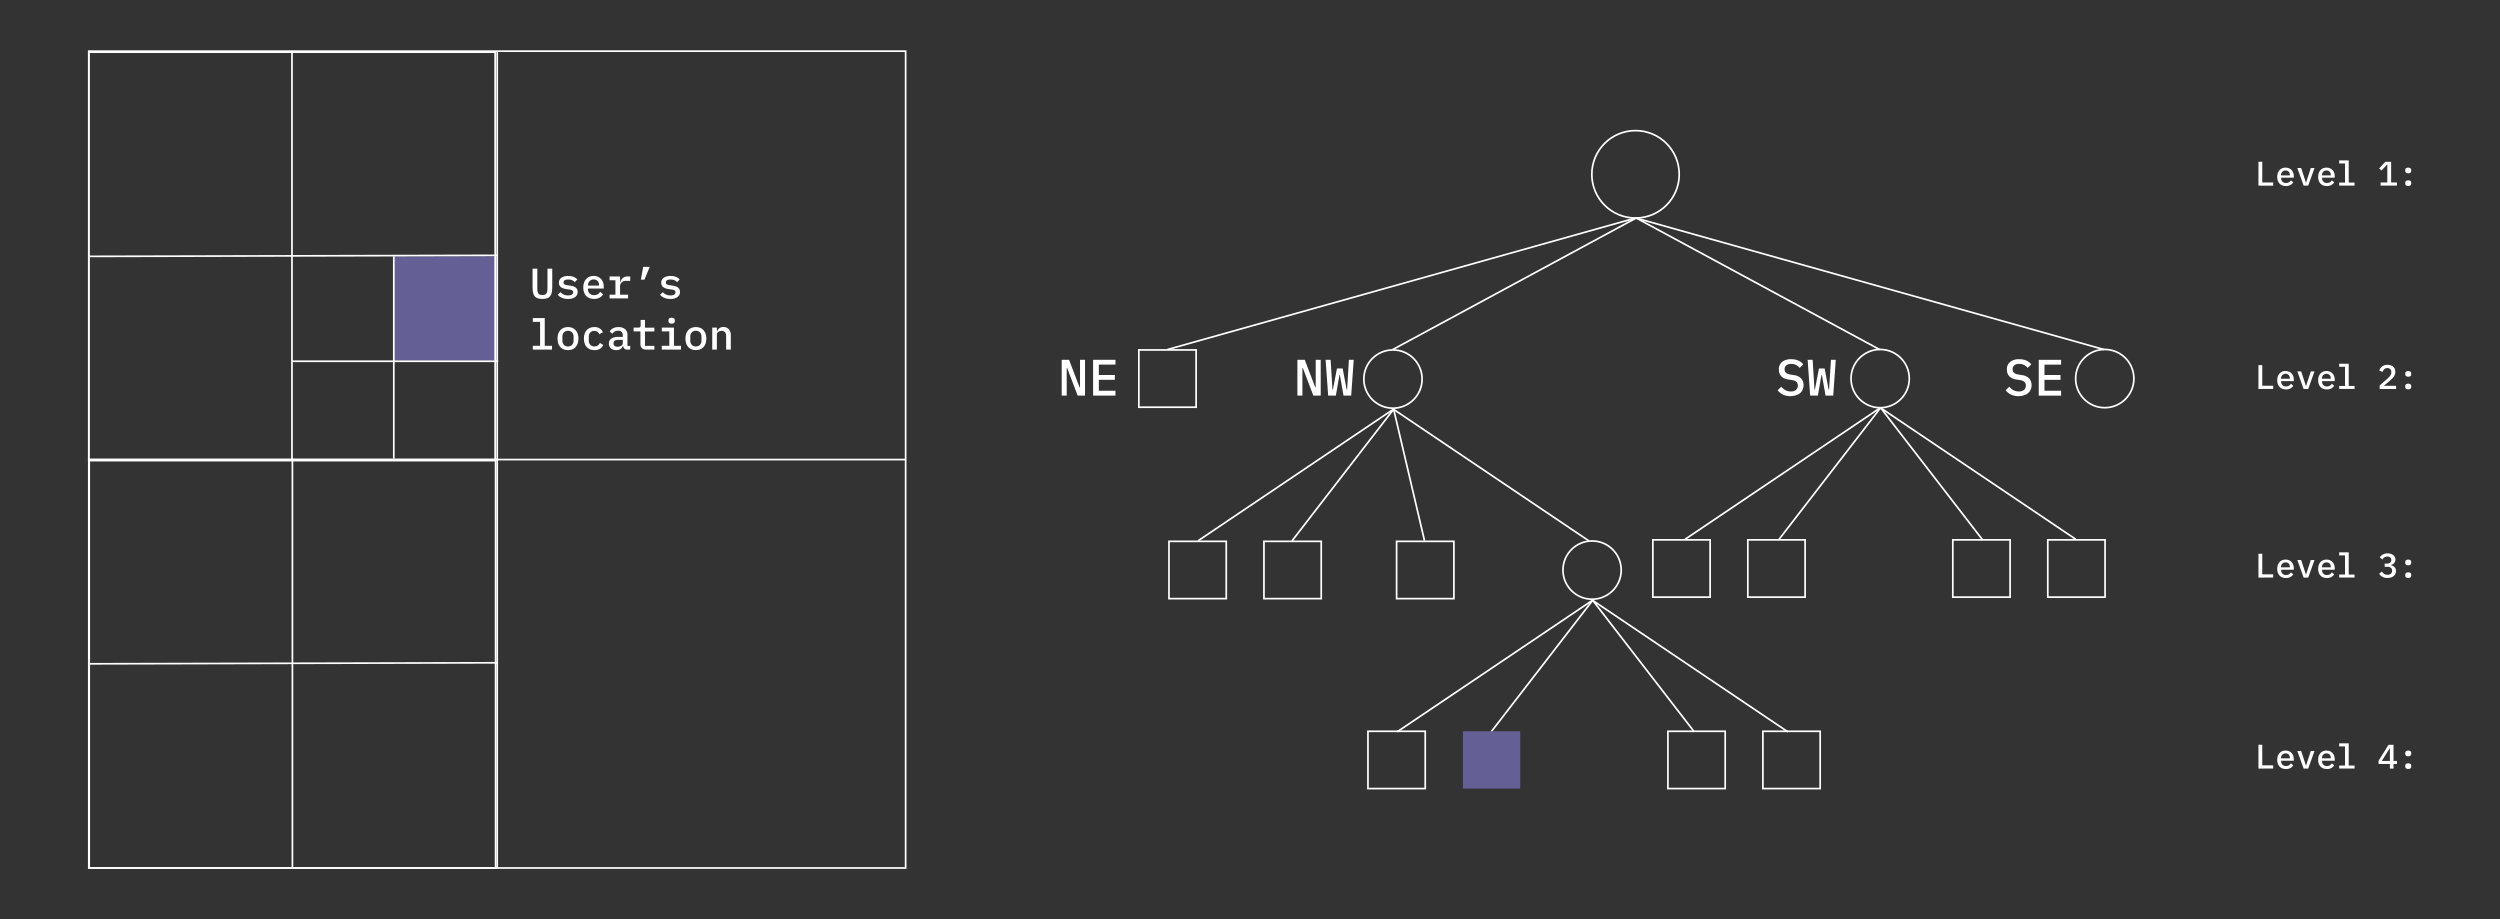 <svg id="Layer_1" data-name="Layer 1" xmlns="http://www.w3.org/2000/svg" viewBox="0 0 1466 539"><rect x="0" y="0" width="1466" height="539" fill="#333333" stroke="none"/><defs><style>.cls-1{fill:#646095;}.cls-2{fill:none;stroke:#fff;stroke-miterlimit:10;}.cls-3{fill:#fff;}</style></defs><rect class="cls-1" x="230.49" y="150.34" width="61.07" height="61.07"/><rect class="cls-2" x="52.07" y="30" width="478.99" height="478.99"/><line class="cls-2" x1="291.57" y1="30" x2="291.57" y2="508.99"/><line class="cls-2" x1="52.07" y1="269.49" x2="531.06" y2="269.49"/><rect class="cls-2" x="52.07" y="30.6" width="238.3" height="239.5"/><line class="cls-2" x1="171.22" y1="30" x2="171.22" y2="269.49"/><line class="cls-2" x1="52.07" y1="150.34" x2="291.57" y2="149.74"/><rect class="cls-2" x="52.32" y="269.51" width="238.3" height="239.5"/><line class="cls-2" x1="171.47" y1="268.91" x2="171.47" y2="508.4"/><line class="cls-2" x1="52.32" y1="389.26" x2="291.81" y2="388.66"/><line class="cls-2" x1="171.22" y1="211.84" x2="292.16" y2="211.84"/><line class="cls-2" x1="230.92" y1="150.34" x2="230.92" y2="268.91"/><circle class="cls-2" cx="959.07" cy="102.22" r="25.63"/><line class="cls-2" x1="959.07" y1="127.85" x2="684.61" y2="204.96"/><line class="cls-2" x1="959.39" y1="127.88" x2="1233.85" y2="204.99"/><line class="cls-2" x1="959.39" y1="127.87" x2="816.7" y2="204.98"/><line class="cls-2" x1="959.56" y1="127.89" x2="1102.26" y2="205"/><rect class="cls-2" x="667.82" y="205.2" width="33.59" height="33.59"/><circle class="cls-2" cx="816.84" cy="222.28" r="17.08"/><circle class="cls-2" cx="1102.53" cy="222" r="17.08"/><circle class="cls-2" cx="1234.23" cy="222" r="17.08"/><line class="cls-2" x1="817.04" y1="240" x2="702.56" y2="317.11"/><line class="cls-2" x1="817.18" y1="240.03" x2="931.66" y2="317.14"/><line class="cls-2" x1="817.18" y1="240.02" x2="757.66" y2="317.13"/><line class="cls-2" x1="817.25" y1="240.04" x2="835.32" y2="317.01"/><line class="cls-2" x1="1102.62" y1="239.12" x2="988.14" y2="316.23"/><line class="cls-2" x1="1102.76" y1="239.15" x2="1217.25" y2="316.26"/><line class="cls-2" x1="1102.76" y1="239.13" x2="1043.24" y2="316.24"/><line class="cls-2" x1="1102.83" y1="239.16" x2="1162.36" y2="316.27"/><circle class="cls-2" cx="933.6" cy="334.3" r="17.08"/><line class="cls-2" x1="933.8" y1="352.02" x2="819.31" y2="429.13"/><line class="cls-2" x1="933.93" y1="352.05" x2="1048.42" y2="429.16"/><line class="cls-2" x1="933.93" y1="352.04" x2="874.41" y2="429.15"/><line class="cls-2" x1="934" y1="352.06" x2="993.53" y2="429.17"/><rect class="cls-2" x="802.17" y="428.83" width="33.59" height="33.59"/><rect class="cls-1" x="857.86" y="428.83" width="33.59" height="33.59"/><rect class="cls-2" x="978.07" y="428.83" width="33.59" height="33.59"/><rect class="cls-2" x="1033.76" y="428.83" width="33.59" height="33.59"/><rect class="cls-2" x="969.23" y="316.57" width="33.59" height="33.59"/><rect class="cls-2" x="1024.92" y="316.57" width="33.59" height="33.59"/><rect class="cls-2" x="1145.13" y="316.57" width="33.59" height="33.59"/><rect class="cls-2" x="1200.82" y="316.57" width="33.59" height="33.59"/><rect class="cls-2" x="685.49" y="317.45" width="33.59" height="33.59"/><rect class="cls-2" x="741.18" y="317.45" width="33.59" height="33.59"/><rect class="cls-2" x="818.97" y="317.45" width="33.59" height="33.59"/><path class="cls-3" d="M625.79,215.84h-.27V232h-2.94V211h4.32l6.15,16.11h.27V211h2.94V232h-4.32Z"/><path class="cls-3" d="M641,232V211h13.11v2.82h-9.75v6.09h9.39v2.82h-9.39v6.39h9.75V232Z"/><path class="cls-3" d="M764,215.84h-.27V232h-2.94V211h4.32l6.15,16.11h.27V211h2.94V232h-4.32Z"/><path class="cls-3" d="M778.84,232,777.34,211h2.94l.75,12.18.33,5.37h.24L784,216.08h3.33l2.37,12.48h.24l.33-5.37L791,211h2.82L792.34,232h-4.5l-2.13-12.12h-.24L783.34,232Z"/><path class="cls-3" d="M1050.05,232.31a10.06,10.06,0,0,1-4.59-.95,8.81,8.81,0,0,1-3.06-2.53l2.16-2.07a8.23,8.23,0,0,0,2.55,2.12,6.75,6.75,0,0,0,3.06.67,4.52,4.52,0,0,0,3-.91,3.21,3.21,0,0,0,1.07-2.59,2.75,2.75,0,0,0-.78-2.1,5.14,5.14,0,0,0-2.67-1.07l-2.28-.37a7.63,7.63,0,0,1-2.52-.79,5.52,5.52,0,0,1-1.65-1.32,4.94,4.94,0,0,1-.92-1.7,6.91,6.91,0,0,1-.28-2,5.44,5.44,0,0,1,1.92-4.51,8.26,8.26,0,0,1,5.28-1.54,10.22,10.22,0,0,1,4.24.79,7.12,7.12,0,0,1,2.84,2.21l-2.1,2.1a7,7,0,0,0-2.06-1.69,6,6,0,0,0-2.92-.65,4.41,4.41,0,0,0-2.84.8,2.87,2.87,0,0,0-1,2.34,2.69,2.69,0,0,0,.76,2,5.23,5.23,0,0,0,2.72,1.08l2.22.38a6.7,6.7,0,0,1,4.11,2.06,5.67,5.67,0,0,1,1.29,3.76,6.77,6.77,0,0,1-.5,2.63,5.34,5.34,0,0,1-1.47,2,6.92,6.92,0,0,1-2.4,1.31A10.45,10.45,0,0,1,1050.05,232.31Z"/><path class="cls-3" d="M1061.48,232,1060,211h2.94l.75,12.18.33,5.37h.24l2.37-12.48h3.33l2.37,12.48h.24l.33-5.37.78-12.18h2.82L1075,232h-4.5l-2.13-12.12h-.24L1066,232Z"/><path class="cls-3" d="M1183.76,232.31a10.06,10.06,0,0,1-4.59-.95,8.81,8.81,0,0,1-3.06-2.53l2.16-2.07a8.23,8.23,0,0,0,2.55,2.12,6.75,6.75,0,0,0,3.06.67,4.52,4.52,0,0,0,3-.91,3.21,3.21,0,0,0,1.07-2.59,2.75,2.75,0,0,0-.78-2.1,5.14,5.14,0,0,0-2.67-1.07l-2.28-.37a7.63,7.63,0,0,1-2.52-.79,5.52,5.52,0,0,1-1.65-1.32,4.94,4.94,0,0,1-.92-1.7,6.91,6.91,0,0,1-.28-2,5.44,5.44,0,0,1,1.92-4.51,8.26,8.26,0,0,1,5.28-1.54,10.22,10.22,0,0,1,4.24.79,7.12,7.12,0,0,1,2.84,2.21l-2.1,2.1a7,7,0,0,0-2.06-1.69,6,6,0,0,0-2.92-.65,4.41,4.41,0,0,0-2.84.8,2.87,2.87,0,0,0-1,2.34,2.69,2.69,0,0,0,.76,2,5.23,5.23,0,0,0,2.72,1.08l2.22.38a6.7,6.7,0,0,1,4.11,2.06,5.67,5.67,0,0,1,1.29,3.76,6.77,6.77,0,0,1-.5,2.63,5.34,5.34,0,0,1-1.47,2,6.92,6.92,0,0,1-2.4,1.31A10.45,10.45,0,0,1,1183.76,232.31Z"/><path class="cls-3" d="M1195.52,232V211h13.11v2.82h-9.75v6.09h9.39v2.82h-9.39v6.39h9.75V232Z"/><path class="cls-3" d="M315.09,157.55V168.3c0,.71,0,1.37.06,1.95a4,4,0,0,0,.36,1.49,2.1,2.1,0,0,0,.9.94,4.41,4.41,0,0,0,3.3,0,2.1,2.1,0,0,0,.9-.94,4,4,0,0,0,.37-1.49c0-.58.06-1.24.06-1.95V157.55h2.8v10.23a22.64,22.64,0,0,1-.21,3.29,5.69,5.69,0,0,1-.84,2.35,3.88,3.88,0,0,1-1.76,1.41,9.59,9.59,0,0,1-5.93,0,3.88,3.88,0,0,1-1.76-1.41,5.69,5.69,0,0,1-.84-2.35,22.64,22.64,0,0,1-.21-3.29V157.55Z"/><path class="cls-3" d="M333.09,175.3a8.81,8.81,0,0,1-3.61-.67,6.56,6.56,0,0,1-2.44-1.8l1.67-1.5a5.65,5.65,0,0,0,4.43,1.9,4.42,4.42,0,0,0,2.14-.45,1.5,1.5,0,0,0,.81-1.4,1.42,1.42,0,0,0-.15-.68,1.23,1.23,0,0,0-.43-.45,2.6,2.6,0,0,0-.63-.27,4.57,4.57,0,0,0-.77-.15l-2.05-.33a9.59,9.59,0,0,1-1.52-.32,4.79,4.79,0,0,1-1.39-.64,3.27,3.27,0,0,1-1-1.06,3.15,3.15,0,0,1-.39-1.65,3.39,3.39,0,0,1,1.52-3,7,7,0,0,1,4-1,8.21,8.21,0,0,1,3.12.54,6.08,6.08,0,0,1,2.18,1.49l-1.52,1.6a4.79,4.79,0,0,0-1.43-1.06,5.18,5.18,0,0,0-2.45-.49c-1.81,0-2.72.57-2.72,1.72a1.18,1.18,0,0,0,.59,1.14,3.79,3.79,0,0,0,1.38.41l2,.33c.52.08,1,.19,1.54.32a4.55,4.55,0,0,1,1.38.62,3.27,3.27,0,0,1,1,1.06,3.15,3.15,0,0,1,.38,1.65,3.58,3.58,0,0,1-1.51,3.06A6.9,6.9,0,0,1,333.09,175.3Z"/><path class="cls-3" d="M348.34,175.3a7,7,0,0,1-2.65-.47,5.53,5.53,0,0,1-2-1.35,5.94,5.94,0,0,1-1.22-2.11,8.69,8.69,0,0,1-.43-2.79,8.48,8.48,0,0,1,.44-2.8,6.25,6.25,0,0,1,1.23-2.14,5.25,5.25,0,0,1,1.91-1.36,6.3,6.3,0,0,1,2.5-.48,6.22,6.22,0,0,1,2.45.47,5.19,5.19,0,0,1,1.87,1.31,5.75,5.75,0,0,1,1.19,2,7.71,7.71,0,0,1,.41,2.6v1h-9.25v.42a3.35,3.35,0,0,0,.95,2.47,3.54,3.54,0,0,0,2.63,1,4.14,4.14,0,0,0,2.14-.53,4.25,4.25,0,0,0,1.43-1.43l1.7,1.5a5.28,5.28,0,0,1-2,1.91A6.55,6.55,0,0,1,348.34,175.3Zm-.2-11.42a3.47,3.47,0,0,0-1.34.25,3,3,0,0,0-1.05.71,3.49,3.49,0,0,0-.69,1.09,3.79,3.79,0,0,0-.25,1.37v.18h6.48v-.25a3.43,3.43,0,0,0-.86-2.44A3,3,0,0,0,348.14,163.88Z"/><path class="cls-3" d="M357.46,172.78h3.43v-8.45h-3.43V162.1h6.15v3.43h.15a6.84,6.84,0,0,1,.5-1.3,4.09,4.09,0,0,1,.83-1.09,3.81,3.81,0,0,1,1.22-.75,4.65,4.65,0,0,1,1.7-.29h1.55v2.6H367a3.47,3.47,0,0,0-2.45.89,3.1,3.1,0,0,0-.95,2.38v4.81h4.68V175H357.46Z"/><path class="cls-3" d="M377.16,156.5H381L377.91,164h-2.1Z"/><path class="cls-3" d="M393.09,175.3a8.78,8.78,0,0,1-3.61-.67,6.56,6.56,0,0,1-2.44-1.8l1.67-1.5a5.65,5.65,0,0,0,4.43,1.9,4.44,4.44,0,0,0,2.14-.45,1.5,1.5,0,0,0,.81-1.4,1.42,1.42,0,0,0-.15-.68,1.23,1.23,0,0,0-.43-.45,2.6,2.6,0,0,0-.63-.27,4.77,4.77,0,0,0-.77-.15l-2.05-.33a9.59,9.59,0,0,1-1.52-.32,4.79,4.79,0,0,1-1.39-.64,3.27,3.27,0,0,1-1-1.06,3.15,3.15,0,0,1-.39-1.65,3.39,3.39,0,0,1,1.52-3,7,7,0,0,1,4-1,8.21,8.21,0,0,1,3.12.54,6.08,6.08,0,0,1,2.18,1.49l-1.52,1.6a4.79,4.79,0,0,0-1.43-1.06,5.18,5.18,0,0,0-2.45-.49c-1.81,0-2.72.57-2.72,1.72a1.17,1.17,0,0,0,.59,1.14,3.79,3.79,0,0,0,1.38.41l2,.33c.52.08,1,.19,1.54.32a4.55,4.55,0,0,1,1.38.62,3.38,3.38,0,0,1,1,1.06,3.25,3.25,0,0,1,.38,1.65,3.58,3.58,0,0,1-1.51,3.06A6.9,6.9,0,0,1,393.09,175.3Z"/><path class="cls-3" d="M312.44,202.78h4.27V188.73h-4.27V186.5h7v16.28h4.27V205H312.44Z"/><path class="cls-3" d="M333.06,205.3a6.53,6.53,0,0,1-2.56-.47,5.3,5.3,0,0,1-1.92-1.35,6,6,0,0,1-1.22-2.13,9.54,9.54,0,0,1,0-5.6,6.05,6.05,0,0,1,1.22-2.12,5.3,5.3,0,0,1,1.92-1.35,7.09,7.09,0,0,1,5.13,0,5.3,5.3,0,0,1,1.92,1.35,5.88,5.88,0,0,1,1.21,2.12,9.33,9.33,0,0,1,0,5.6,5.84,5.84,0,0,1-1.21,2.13,5.3,5.3,0,0,1-1.92,1.35A6.58,6.58,0,0,1,333.06,205.3Zm0-2.15a3.17,3.17,0,0,0,2.39-.91,3.75,3.75,0,0,0,.89-2.71v-1.95a3.73,3.73,0,0,0-.89-2.71,3.55,3.55,0,0,0-4.77,0,3.73,3.73,0,0,0-.89,2.71v1.95a3.75,3.75,0,0,0,.89,2.71A3.15,3.15,0,0,0,333.06,203.15Z"/><path class="cls-3" d="M348.54,205.3a6.61,6.61,0,0,1-2.59-.47,5.3,5.3,0,0,1-1.92-1.35,5.69,5.69,0,0,1-1.2-2.13,9.54,9.54,0,0,1,0-5.6,5.72,5.72,0,0,1,1.2-2.12,5.3,5.3,0,0,1,1.92-1.35,6.53,6.53,0,0,1,2.56-.48,5.55,5.55,0,0,1,3.22.84,5.21,5.21,0,0,1,1.81,2.19L351.41,196a3.08,3.08,0,0,0-1.06-1.43,3,3,0,0,0-1.84-.52,3.07,3.07,0,0,0-2.4.94,3.62,3.62,0,0,0-.85,2.5v2.16a3.61,3.61,0,0,0,.85,2.49,3.11,3.11,0,0,0,2.45,1,3.28,3.28,0,0,0,2-.55,3.85,3.85,0,0,0,1.21-1.5l2,1.22a5.31,5.31,0,0,1-1.9,2.2A5.82,5.82,0,0,1,348.54,205.3Z"/><path class="cls-3" d="M367.86,205a2.36,2.36,0,0,1-1.76-.6,2.64,2.64,0,0,1-.71-1.57h-.13a3.3,3.3,0,0,1-1.36,1.82,4.42,4.42,0,0,1-2.51.65,4.58,4.58,0,0,1-3.15-1,3.64,3.64,0,0,1-1.18-2.87,3.31,3.31,0,0,1,1.39-2.86,7.4,7.4,0,0,1,4.26-1h2.48v-1c0-1.75-.93-2.62-2.78-2.62a3.71,3.71,0,0,0-2,.49,4.18,4.18,0,0,0-1.3,1.28l-1.63-1.32a4.74,4.74,0,0,1,1.85-1.81,6.56,6.56,0,0,1,3.35-.77,5.81,5.81,0,0,1,3.85,1.18,4.17,4.17,0,0,1,1.4,3.4v6.47h1.63V205Zm-5.7-1.7a3.69,3.69,0,0,0,2.18-.59,1.8,1.8,0,0,0,.85-1.54V199.3h-2.43c-2,0-2.95.59-2.95,1.77v.49a1.49,1.49,0,0,0,.63,1.31A3,3,0,0,0,362.16,203.3Z"/><path class="cls-3" d="M378.84,205a3.15,3.15,0,0,1-2.5-.91,3.43,3.43,0,0,1-.8-2.35v-7.41h-4V192.1h2.83a1.46,1.46,0,0,0,1-.28,1.42,1.42,0,0,0,.3-1v-3.23h2.55v4.55h5.5v2.23h-5.5v8.45h5.5V205Z"/><path class="cls-3" d="M388.09,202.78h4.4v-8.45h-4.4V192.1h7.12v10.68h4.13V205H388.09Zm5.77-13a2,2,0,0,1-1.46-.42,1.46,1.46,0,0,1-.41-1.05v-.53a1.49,1.49,0,0,1,.41-1.05,2.71,2.71,0,0,1,2.9,0,1.45,1.45,0,0,1,.41,1.05v.53a1.42,1.42,0,0,1-.41,1.05A2,2,0,0,1,393.86,189.75Z"/><path class="cls-3" d="M408.06,205.3a6.53,6.53,0,0,1-2.56-.47,5.3,5.3,0,0,1-1.92-1.35,6,6,0,0,1-1.22-2.13,9.54,9.54,0,0,1,0-5.6,6.05,6.05,0,0,1,1.22-2.12,5.3,5.3,0,0,1,1.92-1.35,7.09,7.09,0,0,1,5.13,0,5.39,5.39,0,0,1,1.92,1.35,5.88,5.88,0,0,1,1.21,2.12,9.33,9.33,0,0,1,0,5.6,5.84,5.84,0,0,1-1.21,2.13,5.39,5.39,0,0,1-1.92,1.35A6.58,6.58,0,0,1,408.06,205.3Zm0-2.15a3.17,3.17,0,0,0,2.39-.91,3.75,3.75,0,0,0,.89-2.71v-1.95a3.73,3.73,0,0,0-.89-2.71,3.55,3.55,0,0,0-4.77,0,3.69,3.69,0,0,0-.89,2.71v1.95a3.71,3.71,0,0,0,.89,2.71A3.15,3.15,0,0,0,408.06,203.15Z"/><path class="cls-3" d="M417.66,205V192.1h2.73v2.2h.12a5.6,5.6,0,0,1,.52-1,3.2,3.2,0,0,1,.76-.8,4,4,0,0,1,1-.54,4.5,4.5,0,0,1,1.4-.2,4.13,4.13,0,0,1,3.15,1.28,5.09,5.09,0,0,1,1.2,3.62V205h-2.73v-7.9c0-2-.89-3.07-2.67-3.07a4,4,0,0,0-1,.14,3.07,3.07,0,0,0-.9.41,2,2,0,0,0-.63.7,1.94,1.94,0,0,0-.24,1V205Z"/><path class="cls-3" d="M1324.35,108.85v-14h2.24V107H1333v1.88Z"/><path class="cls-3" d="M1340.41,109.09a5.49,5.49,0,0,1-2.12-.38,4.2,4.2,0,0,1-1.58-1.08,4.85,4.85,0,0,1-1-1.69,7,7,0,0,1-.34-2.23,6.88,6.88,0,0,1,.35-2.24,5.31,5.31,0,0,1,1-1.71,4.32,4.32,0,0,1,1.53-1.09,5.55,5.55,0,0,1,4,0,4.23,4.23,0,0,1,1.5,1,4.8,4.8,0,0,1,1,1.63,6.16,6.16,0,0,1,.33,2.07v.82h-7.4v.34a2.68,2.68,0,0,0,.76,2,2.84,2.84,0,0,0,2.1.76,3.28,3.28,0,0,0,1.71-.42,3.48,3.48,0,0,0,1.15-1.14l1.36,1.2a4.1,4.1,0,0,1-1.59,1.52A5.17,5.17,0,0,1,1340.41,109.09Zm-.16-9.14a2.87,2.87,0,0,0-1.07.2,2.6,2.6,0,0,0-.84.57,2.8,2.8,0,0,0-.55.87,3.07,3.07,0,0,0-.2,1.1v.15h5.18v-.21a2.73,2.73,0,0,0-.69-1.95A2.42,2.42,0,0,0,1340.25,100Z"/><path class="cls-3" d="M1350.85,108.85l-3.7-10.32h2.26l1.42,4.36,1.34,4.14h.12l1.34-4.14,1.42-4.36h2.18l-3.7,10.32Z"/><path class="cls-3" d="M1364.41,109.09a5.49,5.49,0,0,1-2.12-.38,4.2,4.2,0,0,1-1.58-1.08,4.7,4.7,0,0,1-1-1.69,6.74,6.74,0,0,1-.34-2.23,6.88,6.88,0,0,1,.35-2.24,5.14,5.14,0,0,1,1-1.71,4.32,4.32,0,0,1,1.53-1.09,5.55,5.55,0,0,1,4,0,4.23,4.23,0,0,1,1.5,1,4.8,4.8,0,0,1,1,1.63,6.16,6.16,0,0,1,.33,2.07v.82h-7.4v.34a2.68,2.68,0,0,0,.76,2,2.84,2.84,0,0,0,2.1.76,3.28,3.28,0,0,0,1.71-.42,3.48,3.48,0,0,0,1.15-1.14l1.36,1.2a4.24,4.24,0,0,1-1.59,1.52A5.17,5.17,0,0,1,1364.41,109.09Zm-.16-9.14a2.87,2.87,0,0,0-1.07.2,2.5,2.5,0,0,0-.84.57,2.8,2.8,0,0,0-.55.87,3.07,3.07,0,0,0-.2,1.1v.15h5.18v-.21a2.73,2.73,0,0,0-.69-1.95A2.42,2.42,0,0,0,1364.25,100Z"/><path class="cls-3" d="M1371.69,107.07h3.42V95.84h-3.42V94.05h5.6v13h3.42v1.78h-9Z"/><path class="cls-3" d="M1396,108.85V107h3.92V96.53h-.16l-3.24,3.46-1.38-1.24,3.56-3.86h3.46V107h3.38v1.84Z"/><path class="cls-3" d="M1412.19,101.61a1.83,1.83,0,0,1-1.35-.4,1.33,1.33,0,0,1-.39-1v-.52a1.37,1.37,0,0,1,.39-1,2.53,2.53,0,0,1,2.7,0,1.37,1.37,0,0,1,.39,1v.52a1.33,1.33,0,0,1-.39,1A1.83,1.83,0,0,1,1412.19,101.61Zm0,7.44a1.83,1.83,0,0,1-1.35-.4,1.33,1.33,0,0,1-.39-1v-.52a1.37,1.37,0,0,1,.39-1,2.48,2.48,0,0,1,2.7,0,1.37,1.37,0,0,1,.39,1v.52a1.33,1.33,0,0,1-.39,1A1.83,1.83,0,0,1,1412.19,109.05Z"/><path class="cls-3" d="M1324.35,228.1v-14h2.24v12.08H1333v1.88Z"/><path class="cls-3" d="M1340.41,228.34a5.49,5.49,0,0,1-2.12-.38,4.2,4.2,0,0,1-1.58-1.08,4.85,4.85,0,0,1-1-1.69,7,7,0,0,1-.34-2.23,6.88,6.88,0,0,1,.35-2.24,5.31,5.31,0,0,1,1-1.71,4.32,4.32,0,0,1,1.53-1.09,5.41,5.41,0,0,1,4,0,4.23,4.23,0,0,1,1.5,1.05,4.85,4.85,0,0,1,1,1.62,6.26,6.26,0,0,1,.33,2.08v.82h-7.4v.34a2.68,2.68,0,0,0,.76,2,2.84,2.84,0,0,0,2.1.76,3.28,3.28,0,0,0,1.71-.42,3.42,3.42,0,0,0,1.15-1.15l1.36,1.21a4.1,4.1,0,0,1-1.59,1.52A5.27,5.27,0,0,1,1340.41,228.34Zm-.16-9.14a2.87,2.87,0,0,0-1.07.2,2.6,2.6,0,0,0-.84.57,2.8,2.8,0,0,0-.55.87,3,3,0,0,0-.2,1.1v.14h5.18v-.2a2.73,2.73,0,0,0-.69-1.95A2.42,2.42,0,0,0,1340.25,219.2Z"/><path class="cls-3" d="M1350.85,228.1l-3.7-10.32h2.26l1.42,4.36,1.34,4.14h.12l1.34-4.14,1.42-4.36h2.18l-3.7,10.32Z"/><path class="cls-3" d="M1364.41,228.34a5.49,5.49,0,0,1-2.12-.38,4.2,4.2,0,0,1-1.58-1.08,4.7,4.7,0,0,1-1-1.69,6.74,6.74,0,0,1-.34-2.23,6.88,6.88,0,0,1,.35-2.24,5.14,5.14,0,0,1,1-1.71,4.32,4.32,0,0,1,1.53-1.09,5.41,5.41,0,0,1,4,0,4.23,4.23,0,0,1,1.5,1.05,4.85,4.85,0,0,1,1,1.62,6.26,6.26,0,0,1,.33,2.08v.82h-7.4v.34a2.68,2.68,0,0,0,.76,2,2.84,2.84,0,0,0,2.1.76,3.28,3.28,0,0,0,1.71-.42,3.42,3.42,0,0,0,1.15-1.15l1.36,1.21a4.24,4.24,0,0,1-1.59,1.52A5.27,5.27,0,0,1,1364.41,228.34Zm-.16-9.14a2.87,2.87,0,0,0-1.07.2,2.5,2.5,0,0,0-.84.57,2.8,2.8,0,0,0-.55.87,3,3,0,0,0-.2,1.1v.14h5.18v-.2a2.73,2.73,0,0,0-.69-1.95A2.42,2.42,0,0,0,1364.25,219.2Z"/><path class="cls-3" d="M1371.69,226.32h3.42V215.08h-3.42V213.3h5.6v13h3.42v1.78h-9Z"/><path class="cls-3" d="M1405.09,228.1h-9.64V226l4.56-4a10,10,0,0,0,1.67-1.82,3.18,3.18,0,0,0,.59-1.82v-.22a2.28,2.28,0,0,0-.6-1.69,2.39,2.39,0,0,0-1.74-.59,2.46,2.46,0,0,0-1.79.62,3.64,3.64,0,0,0-.91,1.58l-2-.74a5.36,5.36,0,0,1,.58-1.27,4.53,4.53,0,0,1,1-1.09,4.58,4.58,0,0,1,1.4-.76,5.89,5.89,0,0,1,1.87-.28,5.79,5.79,0,0,1,1.93.31,4.21,4.21,0,0,1,1.43.85,3.49,3.49,0,0,1,.88,1.29,4.4,4.4,0,0,1,.3,1.65,4.54,4.54,0,0,1-.25,1.55,5.66,5.66,0,0,1-.7,1.36,8.25,8.25,0,0,1-1.07,1.25c-.41.4-.87.8-1.36,1.2l-3.38,2.84h7.22Z"/><path class="cls-3" d="M1412.19,220.86a1.83,1.83,0,0,1-1.35-.4,1.33,1.33,0,0,1-.39-1V219a1.37,1.37,0,0,1,.39-1,2.48,2.48,0,0,1,2.7,0,1.37,1.37,0,0,1,.39,1v.52a1.33,1.33,0,0,1-.39,1A1.83,1.83,0,0,1,1412.19,220.86Zm0,7.44a1.83,1.83,0,0,1-1.35-.4,1.33,1.33,0,0,1-.39-1v-.52a1.37,1.37,0,0,1,.39-1,2.48,2.48,0,0,1,2.7,0,1.37,1.37,0,0,1,.39,1v.52a1.33,1.33,0,0,1-.39,1A1.83,1.83,0,0,1,1412.19,228.3Z"/><path class="cls-3" d="M1324.35,338.7v-14h2.24v12.08H1333v1.88Z"/><path class="cls-3" d="M1340.41,338.94a5.68,5.68,0,0,1-2.12-.38,4.2,4.2,0,0,1-1.58-1.08,4.94,4.94,0,0,1-1-1.69,7,7,0,0,1-.34-2.23,6.84,6.84,0,0,1,.35-2.24,5.11,5.11,0,0,1,1-1.71,4.2,4.2,0,0,1,1.53-1.09,5.17,5.17,0,0,1,2-.38,5,5,0,0,1,2,.37,4.23,4.23,0,0,1,1.5,1.05,4.66,4.66,0,0,1,1,1.62,6.26,6.26,0,0,1,.33,2.08v.82h-7.4v.34a2.69,2.69,0,0,0,.76,2,2.84,2.84,0,0,0,2.1.76,3.19,3.19,0,0,0,1.71-.43,3.3,3.3,0,0,0,1.15-1.14l1.36,1.2a4.12,4.12,0,0,1-1.59,1.53A5.27,5.27,0,0,1,1340.41,338.94Zm-.16-9.14a2.87,2.87,0,0,0-1.07.2,2.32,2.32,0,0,0-.84.57,2.8,2.8,0,0,0-.55.87,3,3,0,0,0-.2,1.1v.14h5.18v-.2a2.73,2.73,0,0,0-.69-2A2.39,2.39,0,0,0,1340.25,329.8Z"/><path class="cls-3" d="M1350.85,338.7l-3.7-10.32h2.26l1.42,4.36,1.34,4.14h.12l1.34-4.14,1.42-4.36h2.18l-3.7,10.32Z"/><path class="cls-3" d="M1364.41,338.94a5.68,5.68,0,0,1-2.12-.38,4.2,4.2,0,0,1-1.58-1.08,4.79,4.79,0,0,1-1-1.69,6.74,6.74,0,0,1-.34-2.23,6.84,6.84,0,0,1,.35-2.24,4.94,4.94,0,0,1,1-1.71,4.2,4.2,0,0,1,1.53-1.09,5.17,5.17,0,0,1,2-.38,5,5,0,0,1,2,.37,4.23,4.23,0,0,1,1.5,1.05,4.66,4.66,0,0,1,1,1.62,6.26,6.26,0,0,1,.33,2.08v.82h-7.4v.34a2.69,2.69,0,0,0,.76,2,2.84,2.84,0,0,0,2.1.76,3.19,3.19,0,0,0,1.71-.43,3.3,3.3,0,0,0,1.15-1.14l1.36,1.2a4.26,4.26,0,0,1-1.59,1.53A5.27,5.27,0,0,1,1364.41,338.94Zm-.16-9.14a2.87,2.87,0,0,0-1.07.2,2.24,2.24,0,0,0-.84.57,2.8,2.8,0,0,0-.55.87,3,3,0,0,0-.2,1.1v.14h5.18v-.2a2.73,2.73,0,0,0-.69-2A2.39,2.39,0,0,0,1364.25,329.8Z"/><path class="cls-3" d="M1371.69,336.92h3.42V325.68h-3.42V323.9h5.6v13h3.42v1.78h-9Z"/><path class="cls-3" d="M1399.61,330.5a3,3,0,0,0,2-.57,1.84,1.84,0,0,0,.65-1.43v-.14a1.78,1.78,0,0,0-.63-1.47,2.6,2.6,0,0,0-1.69-.51,3.08,3.08,0,0,0-1.73.46,3.9,3.9,0,0,0-1.19,1.26l-1.52-1.3a6.06,6.06,0,0,1,.74-.88,4.67,4.67,0,0,1,1-.73,5.18,5.18,0,0,1,1.24-.5,5.9,5.9,0,0,1,1.58-.19,6.62,6.62,0,0,1,1.82.24,4.42,4.42,0,0,1,1.46.71,3.29,3.29,0,0,1,1,1.14,3.53,3.53,0,0,1,.13,2.71,3,3,0,0,1-.58.95,3.16,3.16,0,0,1-.87.67,4.32,4.32,0,0,1-1.06.38v.1a4.52,4.52,0,0,1,1.14.39,3.48,3.48,0,0,1,1,.7,3.2,3.2,0,0,1,.66,1,3.54,3.54,0,0,1,.24,1.35,3.82,3.82,0,0,1-.36,1.67,3.66,3.66,0,0,1-1,1.29,4.72,4.72,0,0,1-1.61.83,7.25,7.25,0,0,1-2.1.29,6.45,6.45,0,0,1-1.73-.21,5.54,5.54,0,0,1-1.33-.56,4.75,4.75,0,0,1-1-.8,6.37,6.37,0,0,1-.75-.93l1.66-1.28a5,5,0,0,0,1.23,1.37,3.2,3.2,0,0,0,2,.53,3,3,0,0,0,2-.61,2.12,2.12,0,0,0,.7-1.69v-.16a2,2,0,0,0-.73-1.65,3.38,3.38,0,0,0-2.11-.57h-1.5V330.5Z"/><path class="cls-3" d="M1412.19,331.46a1.83,1.83,0,0,1-1.35-.4,1.35,1.35,0,0,1-.39-1v-.52a1.35,1.35,0,0,1,.39-1,2.48,2.48,0,0,1,2.7,0,1.35,1.35,0,0,1,.39,1v.52a1.35,1.35,0,0,1-.39,1A1.83,1.83,0,0,1,1412.19,331.46Zm0,7.44a1.83,1.83,0,0,1-1.35-.4,1.35,1.35,0,0,1-.39-1V337a1.35,1.35,0,0,1,.39-1,2.48,2.48,0,0,1,2.7,0,1.35,1.35,0,0,1,.39,1v.52a1.35,1.35,0,0,1-.39,1A1.83,1.83,0,0,1,1412.19,338.9Z"/><path class="cls-3" d="M1324.35,450.7v-14h2.24v12.08H1333v1.88Z"/><path class="cls-3" d="M1340.41,450.94a5.68,5.68,0,0,1-2.12-.38,4.2,4.2,0,0,1-1.58-1.08,4.94,4.94,0,0,1-1-1.69,7,7,0,0,1-.34-2.23,6.84,6.84,0,0,1,.35-2.24,5.11,5.11,0,0,1,1-1.71,4.2,4.2,0,0,1,1.53-1.09,5.17,5.17,0,0,1,2-.38,5,5,0,0,1,2,.37,4.23,4.23,0,0,1,1.5,1.05,4.66,4.66,0,0,1,1,1.62,6.26,6.26,0,0,1,.33,2.08v.82h-7.4v.34a2.65,2.65,0,0,0,.76,2,2.84,2.84,0,0,0,2.1.77,3.19,3.19,0,0,0,1.71-.43,3.3,3.3,0,0,0,1.15-1.14l1.36,1.2a4.19,4.19,0,0,1-1.59,1.53A5.27,5.27,0,0,1,1340.41,450.94Zm-.16-9.14a2.87,2.87,0,0,0-1.07.2,2.32,2.32,0,0,0-.84.57,2.8,2.8,0,0,0-.55.87,3,3,0,0,0-.2,1.1v.14h5.18v-.2a2.73,2.73,0,0,0-.69-2A2.39,2.39,0,0,0,1340.25,441.8Z"/><path class="cls-3" d="M1350.85,450.7l-3.7-10.32h2.26l1.42,4.36,1.34,4.14h.12l1.34-4.14,1.42-4.36h2.18l-3.7,10.32Z"/><path class="cls-3" d="M1364.41,450.94a5.68,5.68,0,0,1-2.12-.38,4.2,4.2,0,0,1-1.58-1.08,4.79,4.79,0,0,1-1-1.69,6.74,6.74,0,0,1-.34-2.23,6.84,6.84,0,0,1,.35-2.24,4.94,4.94,0,0,1,1-1.71,4.2,4.2,0,0,1,1.53-1.09,5.17,5.17,0,0,1,2-.38,5,5,0,0,1,2,.37,4.23,4.23,0,0,1,1.5,1.05,4.66,4.66,0,0,1,1,1.62,6.26,6.26,0,0,1,.33,2.08v.82h-7.4v.34a2.65,2.65,0,0,0,.76,2,2.84,2.84,0,0,0,2.1.77,3.19,3.19,0,0,0,1.71-.43,3.3,3.3,0,0,0,1.15-1.14l1.36,1.2a4.34,4.34,0,0,1-1.59,1.53A5.27,5.27,0,0,1,1364.41,450.94Zm-.16-9.14a2.87,2.87,0,0,0-1.07.2,2.24,2.24,0,0,0-.84.57,2.8,2.8,0,0,0-.55.87,3,3,0,0,0-.2,1.1v.14h5.18v-.2a2.73,2.73,0,0,0-.69-2A2.39,2.39,0,0,0,1364.25,441.8Z"/><path class="cls-3" d="M1371.69,448.92h3.42V437.68h-3.42V435.9h5.6v13h3.42v1.78h-9Z"/><path class="cls-3" d="M1401.43,450.7V448h-6.64v-1.92l5.84-9.32h2.94v9.46h2V448h-2v2.72Zm-4.74-4.5h4.74v-7.4h-.12Z"/><path class="cls-3" d="M1412.19,443.46a1.83,1.83,0,0,1-1.35-.4,1.35,1.35,0,0,1-.39-1v-.52a1.35,1.35,0,0,1,.39-1,2.48,2.48,0,0,1,2.7,0,1.35,1.35,0,0,1,.39,1v.52a1.35,1.35,0,0,1-.39,1A1.83,1.83,0,0,1,1412.19,443.46Zm0,7.44a1.83,1.83,0,0,1-1.35-.4,1.35,1.35,0,0,1-.39-1V449a1.35,1.35,0,0,1,.39-1,2.48,2.48,0,0,1,2.7,0,1.35,1.35,0,0,1,.39,1v.52a1.35,1.35,0,0,1-.39,1A1.83,1.83,0,0,1,1412.19,450.9Z"/></svg>